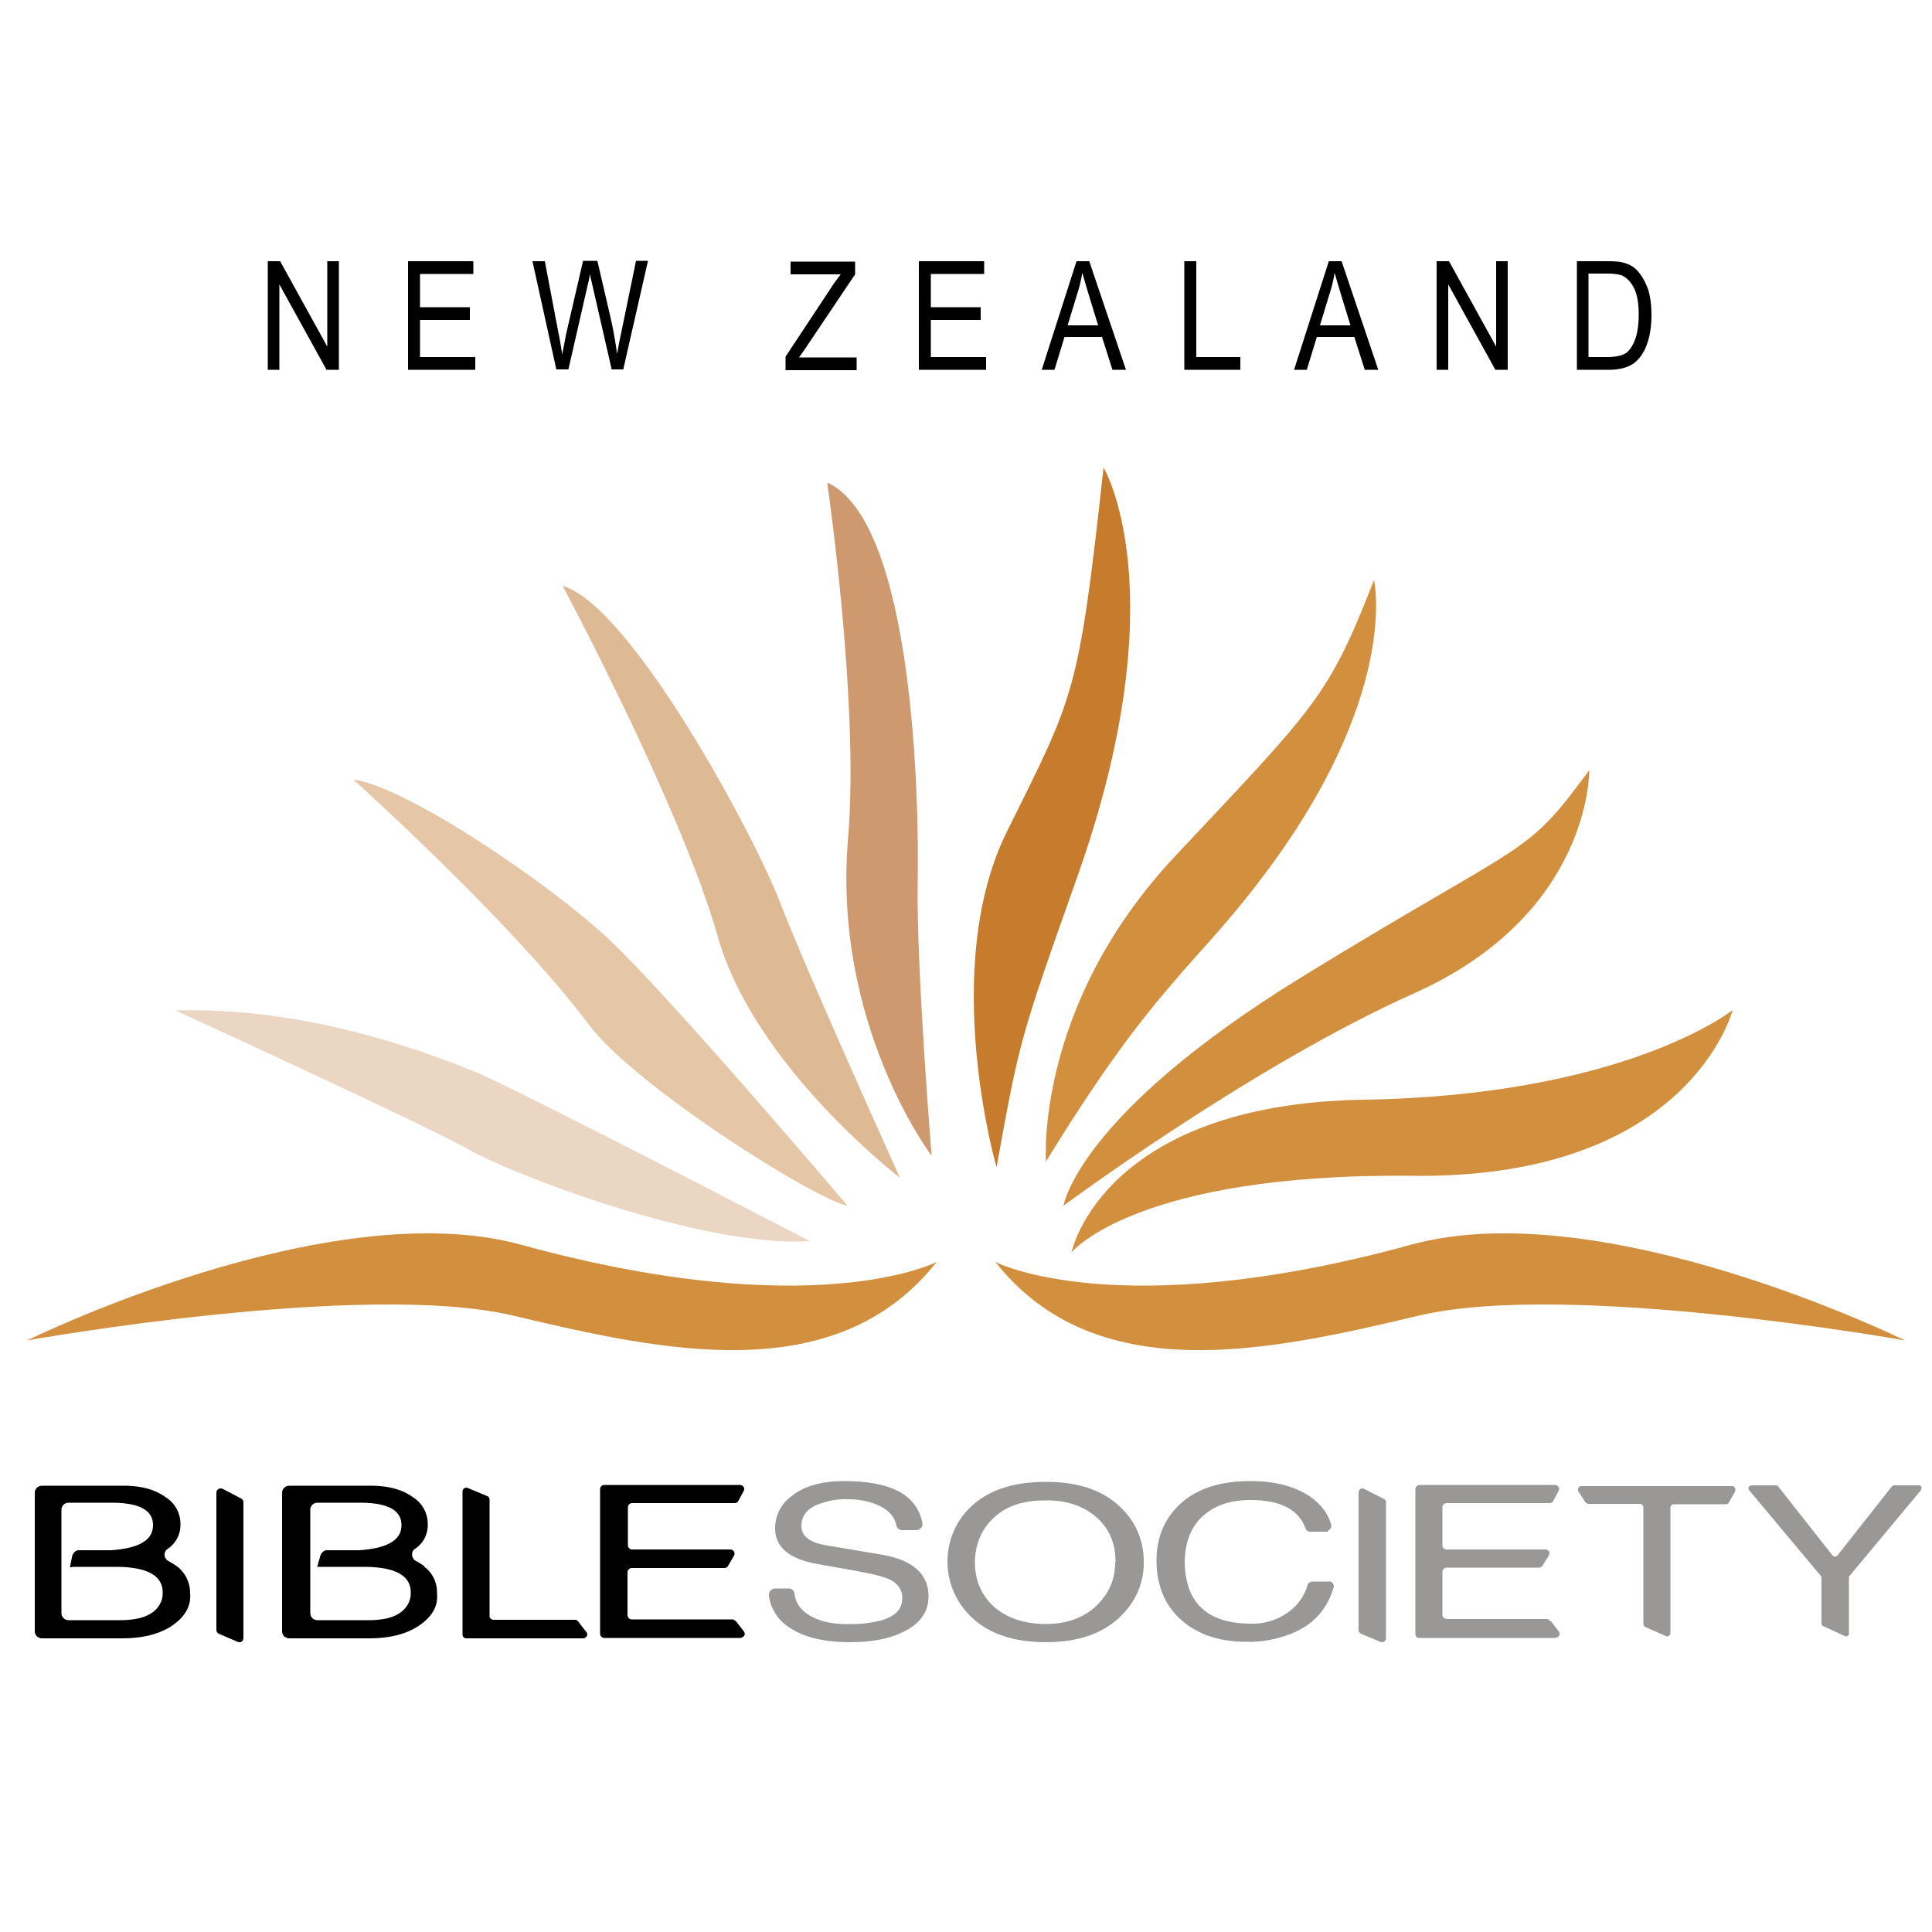 <svg xmlns="http://www.w3.org/2000/svg" viewBox="0 0 500 500"><path fill="#d28f3e" d="M7 346.9s87.2-15.6 125.9-6.4 83.4 19.1 109.5-13.9c0 0-31.6 16.4-107.7-4.5C84.9 308.5 7 346.9 7 346.9zm486 0s-87.2-15.6-125.9-6.4-83.4 19.1-109.5-13.9c0 0 31.6 16.4 107.7-4.5 49.8-13.6 127.7 24.8 127.7 24.8z"/><path d="M45.4 261.5s65.9 30.2 76.3 36.2 60.2 25.3 87.9 23.5c0 0-75.5-39.2-86.4-43.7-10.9-4.4-42.5-17-77.8-16z" fill="#ead6c3"/><path d="M91.6 201.9s41 36.8 60.8 63.3c11.6 15.5 57.4 44.7 67 46.9 0 0-46.2-54.4-61.8-69-15.6-14.6-51.7-39-65.7-41.3h-.3z" fill="#e5c7a8"/><path fill="#d28f3e" d="M277.3 324.1s16.8-20.6 88.4-19.8 82.7-42.9 82.7-42.9-27.6 22.1-95.4 23.2-75.7 39.5-75.7 39.5z"/><path d="M145.6 151.6s30.7 57.4 40.2 90.9c9.5 33.5 47.1 62.3 47.1 62.3s-24.6-54.4-31-71.2c-6.4-16.9-38.5-76.8-56.3-82z" fill="#ddba94"/><path d="M214.1 125.1s8.3 56.6 5.4 91.6c-4.2 48.4 21.6 82.4 21.6 82.4s-4-48.9-3.6-70.9c.4-22.1-1.2-92.4-23.1-103.2l-.3.1z" fill="#ce996e"/><path d="M257.9 302.1s-14.9-51.4 2.7-86.9 18.5-35.3 25-94.2c0 0 19.4 32.3-6.9 106.2-14.8 41.8-14.8 41.8-20.8 74.9z" fill="#c67c2c"/><path fill="#d28f3e" d="M270.7 300.6s-3-40.2 33.4-79 39.6-41 51.5-71.5c0 0 7 30.2-29.8 78.1-17.2 22.6-27.4 27.2-55.1 72.4zm4.5 11.6s3.3-23.5 62.1-59.6 57.1-30.2 74-53.3c0 0 .7 37.2-45.4 57.8-41.7 18.6-90.9 55.1-90.9 55.1h.2z"/><path d="M69.3 95.7V67.6h3.2l12.2 22.1V67.6h3v28.1h-3.2L72.3 73.6v22.1h-3zM105.6 95.7V67.6h16.9v3.3h-13.8v8.6h12.9v3.3h-12.9v9.6H123v3.3h-17.4zM144 95.7l-6.2-28.1h3.2l3.5 18.4c.4 1.9.7 3.8 1 5.7.6-3 .9-4.7 1-5.2l4.4-19h3.7l3.3 14.2c.8 3.5 1.4 6.8 1.8 9.9.3-1.8.7-3.8 1.2-6.1l3.7-18h3.1l-6.4 28.1h-3l-4.9-21.4c-.4-1.8-.7-2.9-.7-3.3-.2 1.3-.5 2.4-.7 3.3l-4.9 21.4H144v.1zM203.3 95.7v-3.4l11.9-18c.8-1.3 1.7-2.4 2.4-3.3h-13v-3.3h16.7V71l-13.1 19.5-1.4 2h14.9v3.3h-18.4v-.1zM237.8 95.7V67.6h16.9v3.3h-13.8v8.6h12.9v3.3h-12.9v9.6h14.3v3.3h-17.4zM269.6 95.7l9-28.1h3.3l9.5 28.1h-3.5l-2.7-8.5h-9.7l-2.6 8.5h-3.3zm6.7-11.5h7.9l-2.4-7.8c-.7-2.4-1.3-4.3-1.7-5.8-.3 1.8-.7 3.6-1.3 5.4l-2.5 8.2zM306.5 95.7V67.6h3.1v24.8H321v3.3h-14.5zM334.9 95.7l9-28.1h3.3l9.5 28.1h-3.5l-2.7-8.5h-9.7l-2.6 8.5h-3.3zm6.7-11.5h7.9l-2.4-7.8c-.7-2.4-1.3-4.3-1.7-5.8-.3 1.8-.7 3.6-1.3 5.4l-2.5 8.2zM371.8 95.7V67.6h3.2l12.2 22.1V67.6h3v28.1H387l-12.2-22.1v22.1h-3zM408.1 95.7V67.6h8c1.8 0 3.2.1 4.2.4 1.3.4 2.5 1 3.4 2 1.2 1.3 2.1 2.9 2.8 4.8.6 1.9.9 4.2.9 6.7 0 2.1-.2 4-.6 5.7-.4 1.6-.9 3-1.6 4.1-.6 1.1-1.4 1.9-2.1 2.5s-1.7 1.1-2.8 1.4c-1.1.3-2.3.5-3.7.5h-8.5zm3-3.3h5c1.5 0 2.7-.2 3.6-.5s1.6-.8 2.1-1.5c.7-.9 1.3-2.1 1.7-3.6s.6-3.3.6-5.4c0-2.9-.4-5.2-1.2-6.8-.8-1.6-1.8-2.6-2.9-3.2-.8-.4-2.2-.6-4-.6h-4.9v21.6z"/><g><path d="M45.7 405.3c-.7-.5-1.4-.9-2.1-1.3-.9-.5-1.3-1.6-.8-2.5.1-.3.3-.4.5-.6a7.4 7.4 0 0 0 3.4-6.5c0-2.8-1.4-5.4-3.8-6.9-2.7-2-6.3-3-11-3h-21c-1.1 0-1.9.8-1.9 1.9v35.7c0 1.1.8 1.9 1.9 1.9h20.6c5.5 0 9.9-1.1 13.2-3.4 3.3-2.3 4.8-5.1 4.5-8.3 0-2.8-1.3-5.4-3.5-7zm-27.1.2h11.3c8.1 0 12.2 2.2 12.2 6.6.1 2.1-1 4.1-2.8 5.3-1.9 1.3-4.7 1.9-8.3 1.9H17.8c-1.1 0-1.9-.8-1.9-1.9v-26.6c0-1.1.8-1.9 1.9-1.9h11c7.2 0 10.8 1.9 10.8 5.8s-3.6 6-10.9 6.5h-8.1c-.9-.1-1.6.6-1.9 1.4l-.6 3h.6m91.1-.3c-.7-.5-1.4-.9-2.1-1.3-.9-.4-1.3-1.6-.9-2.5.1-.3.3-.4.5-.6 2.2-1.4 3.5-3.8 3.4-6.5 0-2.8-1.4-5.4-3.8-6.9-2.7-2-6.4-3-11-3h-21c-1.1 0-1.9.8-1.9 1.9v35.7c0 1.1.8 1.9 1.9 1.9h20.5c5.5 0 9.9-1.1 13.2-3.4 3.3-2.3 4.8-5 4.5-8.1.1-2.8-1.1-5.5-3.4-7.1h.1zm-27.1.2h11.4c8.1 0 12.2 2.2 12.2 6.6.1 2.1-1 4.1-2.8 5.3-1.8 1.3-4.6 1.9-8.1 1.9H82.2c-1.1 0-1.9-.8-1.9-1.9v-26.6c0-1.1.8-1.9 1.9-1.9h10.9c7.2 0 10.8 1.9 10.8 5.8s-3.6 6-11 6.5h-8.1c-.9-.1-1.6.6-1.9 1.4l-.8 2.9h.6M63 388.8v35.1c0 .6-.4 1.1-1 1.1-.2 0-.3 0-.5-.1l-4.9-2.1c-.4-.2-.6-.6-.6-1v-35.5c0-.6.5-1.1 1.1-1.1.2 0 .4.1.5.1l4.8 2.5c.3.2.6.5.6 1z"/><path fill="#999897" d="M358.7 388.8v35.1c0 .6-.4 1.1-1 1.1-.2 0-.3 0-.5-.1l-5-2.1c-.4-.2-.6-.6-.6-1v-35.5c0-.6.4-1.1 1-1.1.2 0 .4.1.6.2l4.9 2.5c.3.1.6.4.6.9z"/><path d="M126.7 388v30.1c-.1.6.4 1 .9 1.1H148.8c.3 0 .6.1.8.4l2.1 2.7c.4.4.4 1.1-.1 1.4-.2.2-.4.3-.7.3h-30.2c-.6 0-1-.4-1-1v-37c0-.6.5-1 1-1 .1 0 .3.1.4.1l5 2.1c.4.1.6.5.6.9v-.1zm63.8 31.6l2 2.6c.4.5.3 1.1-.3 1.5-.2.1-.4.2-.6.2h-35.2c-.6 0-1.1-.5-1.1-1.1v-37.4c0-.6.5-1.1 1.1-1.1h35.2c.6.1 1.1.6 1 1.1 0 .1-.1.3-.1.4l-1.4 2.6c-.2.4-.5.6-.9.6h-26.6c-.6 0-1 .4-1.1 1v10c.1.6.5 1 1.1 1H189c.6 0 1.1.5 1.1 1.1 0 .2-.1.4-.2.6l-1.5 2.6c-.2.3-.5.5-.9.5h-24c-.6 0-1.1.5-1.1 1.1V418c0 .6.5 1.1 1.1 1.1h26.1c.4.1.6.3.9.5z"/><path fill="#999897" d="M401.4 419.6l2 2.6c.4.5.3 1.1-.3 1.5-.2.1-.4.2-.6.2h-35.1c-.6.1-1.1-.4-1.1-1v-37.5c0-.6.5-1.1 1.1-1.1h35.1c.6.1 1.1.6 1 1.1 0 .1-.1.3-.1.4l-1.4 2.6c-.2.4-.5.6-.9.6h-26.7c-.6 0-1 .4-1.1 1v10c.1.6.5 1 1.1 1h25.5c.6 0 1.1.4 1.1 1 0 .2-.1.4-.2.6l-1.6 2.6c-.2.3-.5.5-.9.5h-23.9c-.6 0-1.1.5-1.1 1.1v11.1c0 .6.5 1.1 1.1 1.1h26.1l.9.6zM236.9 396h-3.4c-.7 0-1.3-.4-1.5-1.1-.4-2.2-1.8-3.9-4.2-5.1-2.4-1.2-5.2-1.8-8.5-1.8-2.6-.1-5.1.4-7.5 1.3-2.9 1.1-4.4 3-4.4 5.6s2.1 4.3 6.3 5l14.8 2.5c7.8 1.4 11.8 5 11.8 10.7 0 4.2-2.3 7.3-6.9 9.4-3.5 1.7-8 2.5-13.4 2.5-6.8 0-12-1.3-15.7-3.8-2.9-1.8-4.9-4.9-5.3-8.3-.1-.9.5-1.6 1.4-1.8h3.7c.8 0 1.4.5 1.5 1.3.3 2.6 1.8 4.6 4.5 6 2.7 1.4 5.9 2 9.7 1.9 2.9.1 6-.3 8.8-1.1 3.3-1.1 4.9-2.9 4.9-5.5.1-1.8-.8-3.4-2.3-4.4s-4.5-1.8-8.8-2.6l-10.7-1.9c-7.4-1.3-11.1-4.3-11.1-9.3 0-3.3 1.6-6.5 4.4-8.4 3.1-2.5 7.6-3.8 13.6-3.8 12 0 18.7 3.6 20.1 10.8.2.8-.3 1.6-1.1 1.8-.2.1-.4.1-.6.1h-.1zm59.1 8.2c.1 5.1-1.9 9.9-5.4 13.5-4.5 4.8-11.1 7.3-19.9 7.3s-15.5-2.4-20.1-7.3c-7.2-7.6-7.2-19.6 0-27.1 4.6-4.8 11.3-7.1 20.1-7.1s15.4 2.4 19.9 7.2c3.6 3.6 5.5 8.6 5.4 13.7v-.2zm-7.3 0c0-4.7-1.6-8.6-4.9-11.5-3.3-2.9-7.7-4.5-13.3-4.4-5.6 0-10 1.4-13.2 4.4-3.2 2.9-4.9 6.8-5 11.5 0 4.7 1.6 8.5 4.8 11.5 3.2 2.9 7.6 4.5 13.3 4.6 5.5 0 9.9-1.5 13.2-4.6 3.3-3.1 5-6.8 5-11.4l.1-.1zm54.7-7.8H339c-.5 0-.9-.3-1.1-.8-1.8-5-6.6-7.4-14.3-7.4-5 0-9 1.3-12 3.9-3.1 2.6-4.8 6.5-5 11.7 0 11 5.8 16.4 17.2 16.4 2.8.1 5.6-.6 8.1-2 3.1-1.7 5.5-4.5 6.5-8 .2-.6.7-.9 1.3-.9h4.2c.7-.1 1.3.5 1.3 1.2 0 .1 0 .3-.1.4-1.6 5.5-5.1 9.5-10.7 11.8-3.7 1.5-7.7 2.3-11.7 2.2-6.6 0-11.9-1.6-16.1-4.9-4.8-3.8-7.3-9.2-7.3-16.2 0-6.1 2.2-11.1 6.5-14.9s10.3-5.6 17.8-5.6c6.3 0 11.3 1.3 15.3 3.9 2.9 2 4.8 4.5 5.6 7.3.2.7-.2 1.4-.8 1.6 0 .3-.1.3-.3.3zm66.9-7.6l-1.8-2.8c-.3-.4-.1-1 .3-1.3.1-.1.3-.1.4-.1h38.9c.5-.1 1 .3 1 .9 0 .2-.1.4-.1.6l-1.6 2.8c-.2.3-.5.4-.8.4h-13.4c-.5 0-.9.4-.9.9v32.4c0 .5-.4.9-.9.9-.1 0-.2 0-.3-.1l-5.2-2.3c-.4-.1-.6-.5-.6-.9v-30.1c0-.5-.4-.9-.9-.9h-13.2c-.4 0-.7-.2-.9-.4zm68.2 19.5v14.4c.1.4-.3.8-.7.8-.1 0-.3 0-.4-.1l-5.6-2.6c-.3-.1-.4-.4-.4-.6v-11.9c0-.2-.1-.4-.2-.5l-18.5-22.1c-.3-.3-.3-.8.1-1.1.1-.1.4-.2.6-.2h6.3c.2.1.4.1.5.3l14.1 17.9c.3.3.8.3 1.1.1l.1-.1 14.1-17.9c.2-.2.4-.3.6-.3h6.3c.4-.1.8.3.8.7 0 .2-.1.4-.2.6l-18.4 22.1c-.2.2-.2.3-.2.5z"/></g></svg>
